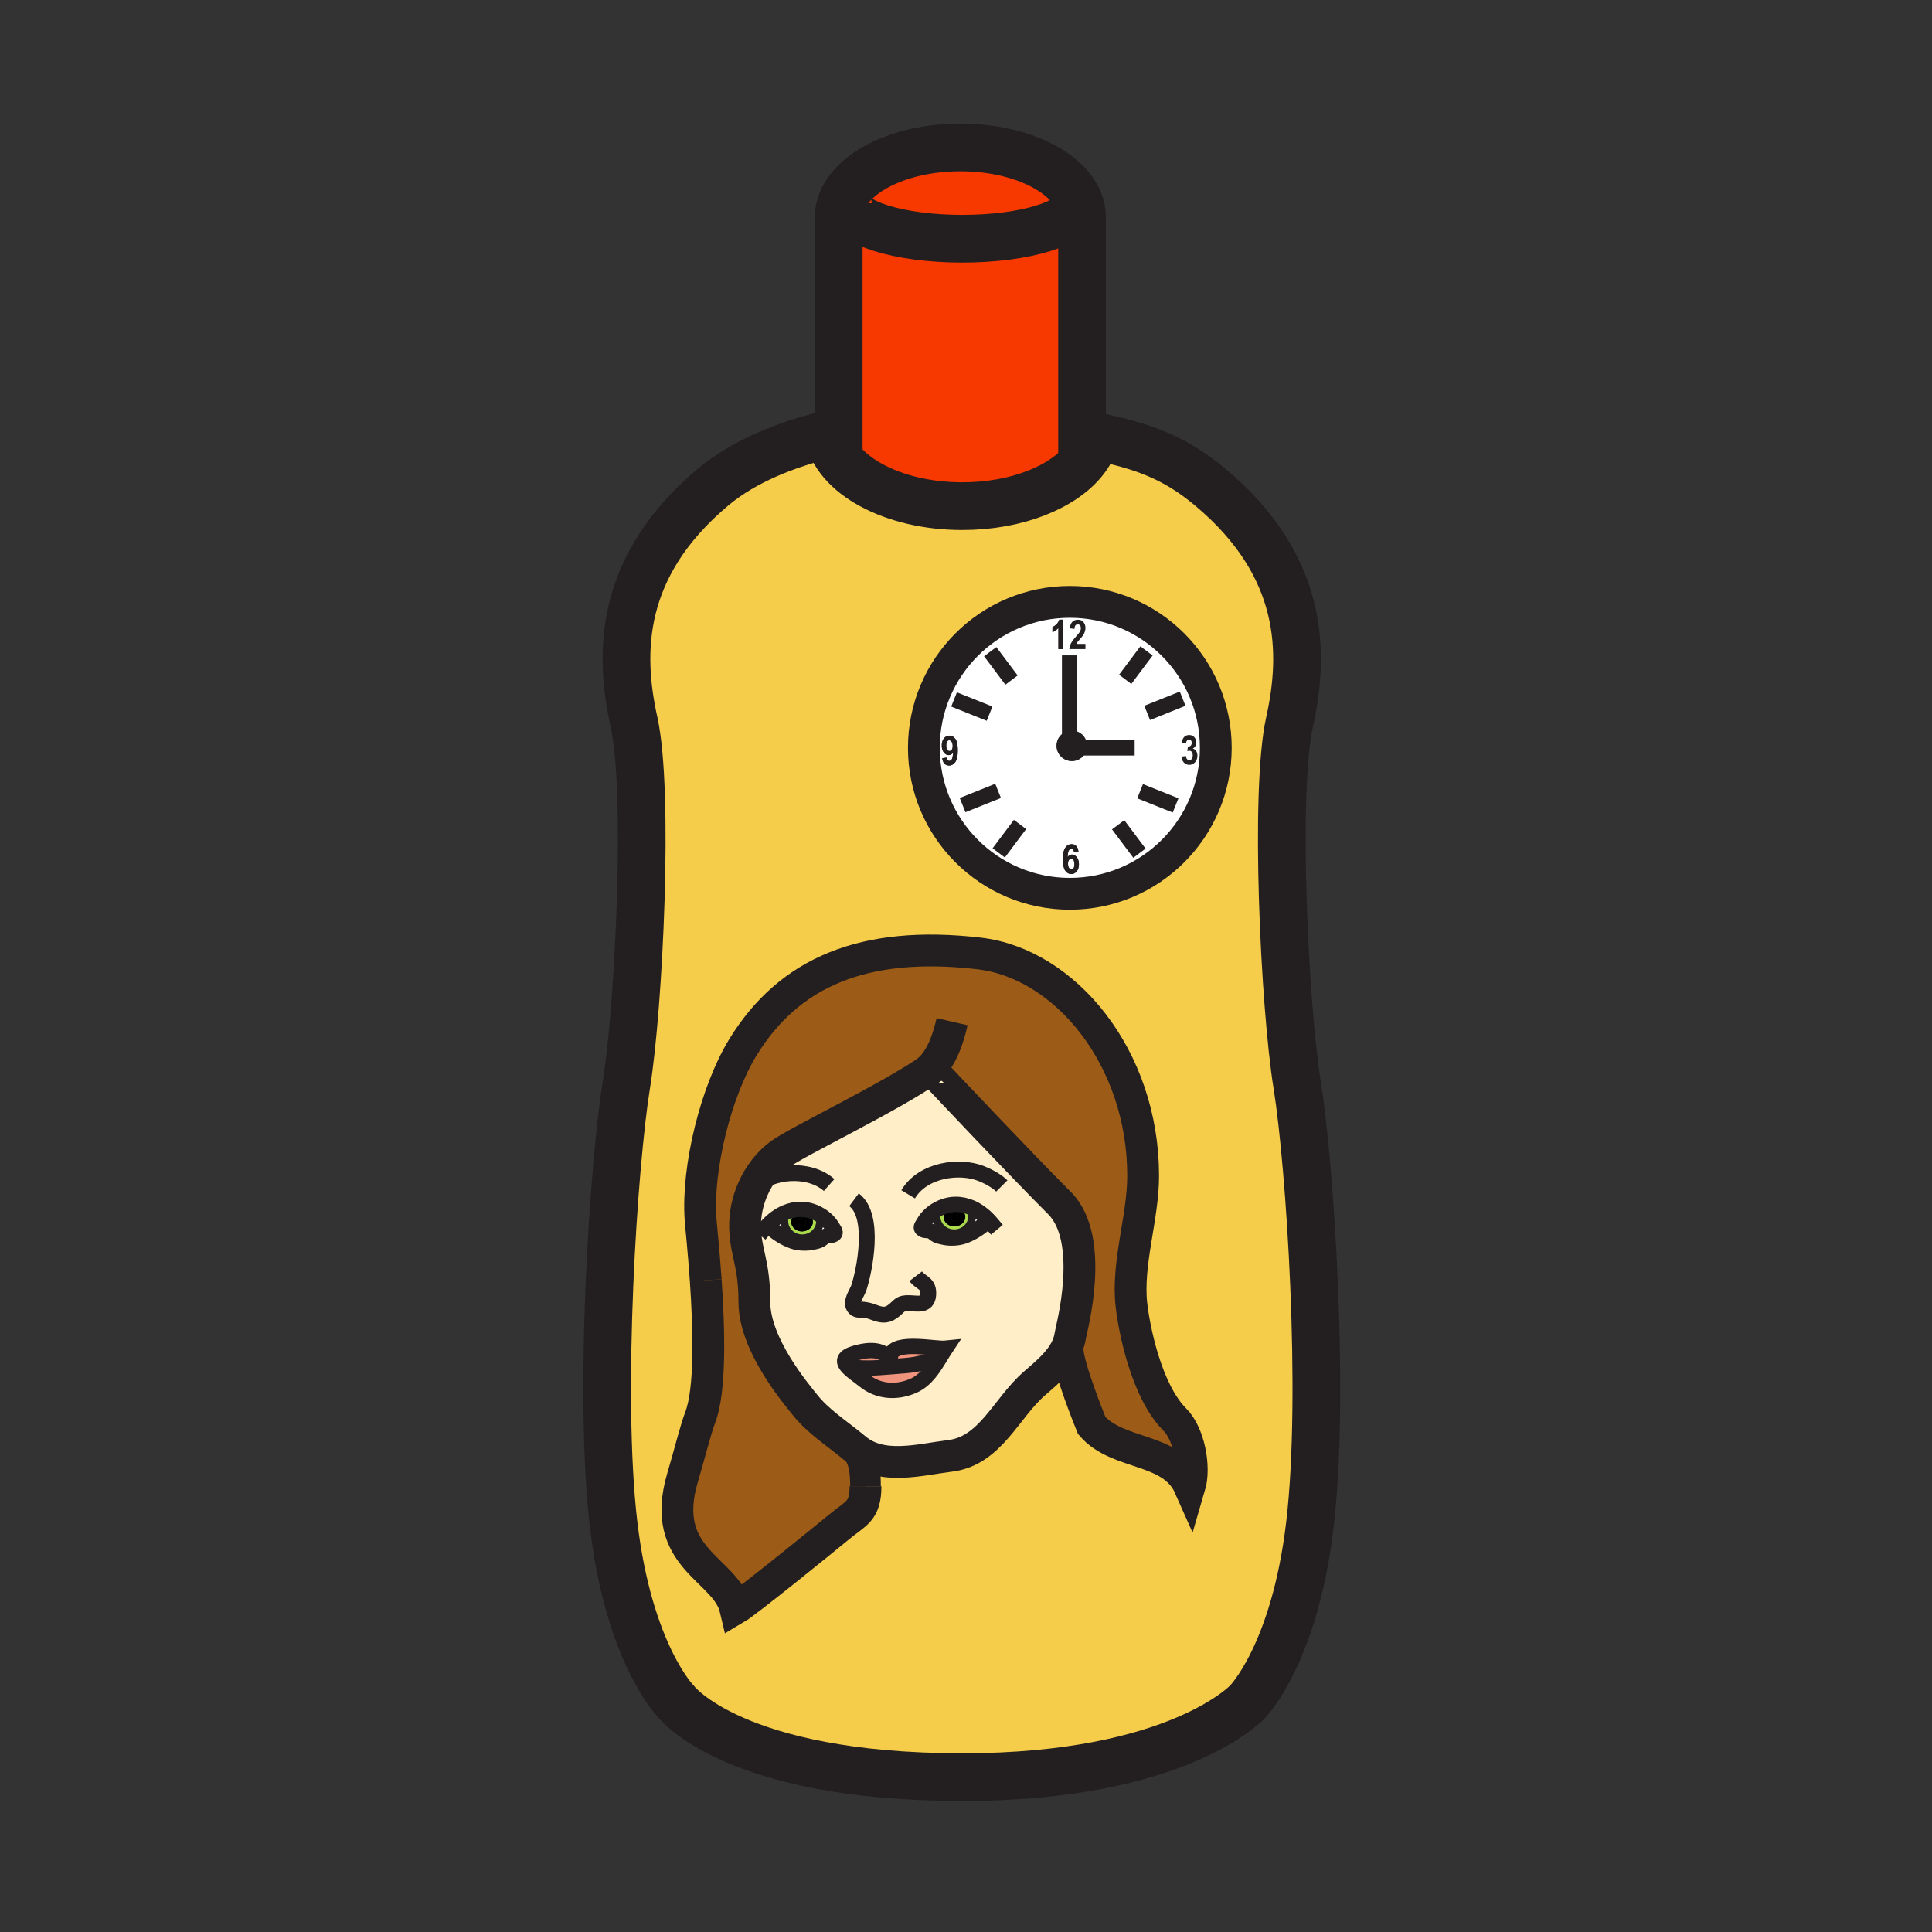 <?xml version="1.0" encoding="iso-8859-1"?>
<!-- Generator: Adobe Illustrator 12.0.1, SVG Export Plug-In . SVG Version: 6.00 Build 51448)  -->
<!DOCTYPE svg PUBLIC "-//W3C//DTD SVG 1.1//EN" "http://www.w3.org/Graphics/SVG/1.1/DTD/svg11.dtd">
<svg  version="1.1" id="Layer_1" xmlns="http://www.w3.org/2000/svg" xmlns:xlink="http://www.w3.org/1999/xlink" width="850.394" height="850.394"
	 viewBox="0 0 850.394 850.394" style="overflow:visible;enable-background:new 0 0 850.394 850.394;" xml:space="preserve">
<rect x="0" y="0" width="850.394" height="850.394" fill="#333333" stroke="none"/>
<rect x="368" y="368.25" style="fill:none;" width="113.386" height="113.386"/>
<g>
	<g id="XMLID_1_">
		<g>
			<path style="fill:#F73900;" d="M369.17,190.36V95.59c0-2.12,0.37-4.19,1.09-6.18l2.92,0.02c0,8.64,22.56,15.65,50.39,15.65
				c27.831,0,50.39-7.01,50.39-15.65l0.95-0.77c0.899,2.23,1.37,4.55,1.37,6.93v105.28l1.319,1.24
				c-9.3,12.2-29.989,20.68-54.03,20.68c-30.75,0-56.03-13.89-58.97-31.67c1.08-0.26,2.15-0.52,3.22-0.76H369.17z"/>
			<path style="fill:#F6CC4B;" d="M455.29,608.98c5.39-4.671,11.16-9.471,14.09-15.58l0.51,0.25
				c-0.12,7.55,10.641,33.819,10.641,33.819c11.54,13.4,35.319,9.4,43.09,26.9c2.6-8.8-0.311-23.34-6.53-29.55
				c-12.53-12.53-17.89-39.9-19.07-50.391c-2.079-18.26,5.15-38.52,5.15-56.84c0-52.27-34.47-93.51-72.17-97.91
				c-50.78-5.92-83.72,8.28-103.96,41.23c-12.01,19.55-20.28,53.41-18.68,75.7c0.23,3.29,1.38,13.939,2.28,26.939
				c1.45,21.07,2.27,48.32-2.46,60.44c-1.97,5.08-4.81,16.609-7.65,26.069c-10.87,36.271,19,40.24,23.19,58.021
				c5.27-3.09,40.05-31.4,45.52-35.91c7.53-6.229,11.72-6.83,11.72-18.01c0-5.29-0.41-12.49-4.4-16.48
				c11.5,9.63,28.29,4.78,41.64,3.141C436.01,638.65,442.9,619.71,455.29,608.98z M279.07,317.81
				c-6.75-30.36-6.74-68.59,34.86-103.45c13.88-11.62,32.57-18.8,50.67-23.24c2.94,17.78,28.22,31.67,58.97,31.67
				c24.041,0,44.73-8.48,54.03-20.68c2.391-3.13,4.021-6.5,4.771-10.03c20.26,4.18,34.53,9.09,50.36,22.36
				c41.619,34.86,41.619,73.1,34.869,103.46s-2.25,124.81,3.37,159.66c5.62,34.86,12.37,136.061,5.62,193.41
				c-6.75,57.351-27.54,78.16-27.54,78.16s-30.46,33.101-125.48,33.101c-100.64,0-125.94-33.181-125.94-33.181
				s-20.8-20.8-27.55-78.149c-6.75-57.351,0-158.551,5.62-193.41C281.33,442.64,285.82,348.17,279.07,317.81z M535.15,329.17
				c0-35.48-28.761-64.25-64.25-64.25c-35.48,0-64.25,28.77-64.25,64.25s28.77,64.25,64.25,64.25
				C506.39,393.42,535.15,364.65,535.15,329.17z"/>
			<path style="fill:#F0947D;" d="M386.37,594.77c1.7,0.391,4.2,2.04,5.74,1.41c-0.14,0.33-0.23,0.681-0.27,1.061l0.15,4.38
				c-6.01,0.49-13.87,1.149-19.35-0.47l-0.01,0.01c-1.58-2.08-1.33-4.061,3.68-5.521C379.44,594.74,383.17,594.03,386.37,594.77z"/>
			<path style="fill:#F0947D;" d="M416.3,593.45c-0.75,1.13-1.47,2.31-2.2,3.51c-8.75,3.94-13.82,3.99-20.03,4.49
				c-0.66,0.05-1.36,0.109-2.08,0.17l-0.15-4.38c0.04-0.38,0.13-0.73,0.27-1.061C394.56,589.96,411.73,593.93,416.3,593.45z"/>
			<path style="fill:#F0947D;" d="M372.64,601.15c5.48,1.619,13.34,0.96,19.35,0.47c0.72-0.061,1.42-0.12,2.08-0.17
				c6.21-0.5,11.28-0.55,20.03-4.49c-3.14,5.12-6.43,10.521-12.01,12.99c-7.57,3.34-15.68,2.68-21.91-2.46
				c-2.31-1.91-5.9-4.181-7.55-6.33L372.64,601.15z"/>
			<path style="fill:#ABDA4D;" d="M424.88,535.63c0-2.32-2.14-4.2-4.77-4.2c-2.64,0-4.77,1.88-4.77,4.2s2.13,4.2,4.77,4.2
				C422.74,539.83,424.88,537.95,424.88,535.63z M412.2,535.35c0-1.149-0.31-1.04,0.17-2.01l-0.4-0.63c2.53-1.58,5.5-2.53,8.4-2.6
				c2.52-0.051,4.89,0.47,7.09,1.409l-0.28,0.69c0.84,1.19,0.69,1.59,0.69,3.14c0,4.131-3.51,7.48-7.84,7.48
				C415.7,542.83,412.2,539.48,412.2,535.35z"/>
			<path style="fill:#ABDA4D;" d="M352.77,532.31c2.9,0.061,5.86,1.011,8.39,2.591l-0.4,0.63c0.49,0.97,0.18,0.859,0.18,2.01
				c0,4.13-3.51,7.49-7.84,7.49s-7.84-3.36-7.84-7.49c0-1.55-0.14-1.96,0.7-3.15l-0.27-0.67
				C347.88,532.77,350.25,532.26,352.77,532.31z M353.03,533.62c-2.64,0-4.77,1.89-4.77,4.21c0,2.31,2.13,4.189,4.77,4.189
				c2.64,0,4.77-1.88,4.77-4.189C357.8,535.51,355.67,533.62,353.03,533.62z"/>
			<path style="fill:#FFFFFF;" d="M357.41,546.84c-2.61,0.53-6.04,0.37-8.53-0.52c-4.12-1.46-7.68-4.011-10.77-6.87l-0.17-0.16
				c2.23-2.36,4.84-4.34,7.75-5.57l0.27,0.67c-0.84,1.19-0.7,1.601-0.7,3.15c0,4.13,3.51,7.49,7.84,7.49s7.84-3.36,7.84-7.49
				c0-1.15,0.31-1.04-0.18-2.01l0.4-0.63c2.23,1.38,4.13,3.26,5.37,5.439c0.75,1.33,1.75,2.26,0.43,3.07
				c-1.12,0.689-2.46,0.21-3.66,0.76c-0.81,0.37-1.54,1.3-2.4,1.69C359.88,546.34,358.52,546.61,357.41,546.84z"/>
			<path style="fill:#FFFFFF;" d="M412.37,533.34c-0.48,0.97-0.17,0.86-0.17,2.01c0,4.131,3.5,7.48,7.83,7.48
				c4.33,0,7.84-3.35,7.84-7.48c0-1.55,0.149-1.949-0.69-3.14l0.28-0.69c2.9,1.25,5.5,3.221,7.74,5.58l-0.17,0.16
				c-3.09,2.851-6.65,5.4-10.78,6.86c-2.49,0.89-5.92,1.06-8.53,0.52c-1.1-0.229-2.47-0.5-3.48-0.97c-0.86-0.4-1.6-1.33-2.4-1.7
				c-1.2-0.55-2.55-0.069-3.67-0.76c-1.31-0.81-0.32-1.729,0.44-3.06c1.23-2.19,3.13-4.061,5.36-5.44L412.37,533.34z"/>
			<path style="fill:#F73900;" d="M474.91,88.66l-0.95,0.77c0,8.64-22.56,15.65-50.39,15.65c-27.83,0-50.39-7.01-50.39-15.65
				l-2.92-0.02c4.99-13.99,26.59-24.52,52.47-24.52C448.14,64.89,469.43,75.04,474.91,88.66z"/>
			<path style="fill:#FFEEC8;" d="M435.2,537.1c-2.24-2.359-4.84-4.33-7.74-5.58c-2.2-0.939-4.57-1.46-7.09-1.409
				c-2.9,0.069-5.87,1.02-8.4,2.6c-2.23,1.38-4.13,3.25-5.36,5.44c-0.76,1.33-1.75,2.25-0.44,3.06c1.12,0.69,2.47,0.21,3.67,0.76
				c0.8,0.37,1.54,1.3,2.4,1.7c1.01,0.47,2.38,0.74,3.48,0.97c2.61,0.54,6.04,0.37,8.53-0.52c4.13-1.46,7.69-4.01,10.78-6.86
				L435.2,537.1z M414.1,596.96c0.73-1.2,1.45-2.38,2.2-3.51c-4.57,0.479-21.74-3.49-24.19,2.729c-1.54,0.63-4.04-1.02-5.74-1.41
				c-3.2-0.739-6.93-0.029-10.06,0.87c-5.01,1.46-5.26,3.44-3.68,5.521c1.65,2.149,5.24,4.42,7.55,6.33
				c6.23,5.14,14.34,5.8,21.91,2.46C407.67,607.48,410.96,602.08,414.1,596.96z M331.5,523.13c2.68-6.01,6.77-11.37,11.92-15.149
				c7.54-5.521,48.54-25.091,66.1-37.4c0.25,0.57,0.69,0.939,1.3,1.1c6.41,6.811,38.3,40.63,55.541,57.88
				c16.109,16.11,5.14,55.61,4.8,58.04c-0.29,2.07-0.91,3.99-1.78,5.801c-2.93,6.109-8.7,10.909-14.09,15.58
				c-12.39,10.729-19.28,29.67-37.09,31.84c-13.35,1.64-30.14,6.489-41.64-3.141c-0.42-0.42-0.88-0.8-1.38-1.14
				c-6.92-5.65-15.19-11.03-20.73-18c-3.7-4.66-22.4-26.46-22.4-45.41c0-17.26-3.81-21.38-4.09-32.83
				C327.82,534.49,329.08,528.54,331.5,523.13z M337.94,539.29l0.17,0.16c3.09,2.859,6.65,5.41,10.77,6.87
				c2.49,0.89,5.92,1.05,8.53,0.52c1.11-0.229,2.47-0.5,3.49-0.979c0.86-0.391,1.59-1.32,2.4-1.69c1.2-0.55,2.54-0.07,3.66-0.76
				c1.32-0.811,0.32-1.74-0.43-3.07c-1.24-2.18-3.14-4.06-5.37-5.439c-2.53-1.58-5.49-2.53-8.39-2.591
				c-2.52-0.05-4.89,0.46-7.08,1.41C342.78,534.95,340.17,536.93,337.94,539.29z"/>
			<path style="fill:#9C5B16;" d="M409.52,470.58c-17.56,12.31-58.56,31.88-66.1,37.4c-5.15,3.779-9.24,9.14-11.92,15.149
				c-2.42,5.41-3.68,11.36-3.54,17.17c0.28,11.45,4.09,15.57,4.09,32.83c0,18.95,18.7,40.75,22.4,45.41
				c5.54,6.97,13.81,12.35,20.73,18c0.43,0.35,0.87,0.71,1.29,1.07c0.03,0.02,0.06,0.05,0.09,0.069c3.99,3.99,4.4,11.19,4.4,16.48
				c0,11.18-4.19,11.78-11.72,18.01c-5.47,4.51-40.25,32.82-45.52,35.91c-4.19-17.78-34.06-21.75-23.19-58.021
				c2.84-9.46,5.68-20.989,7.65-26.069c4.73-12.12,3.91-39.37,2.46-60.44c-0.9-13-2.05-23.649-2.28-26.939
				c-1.6-22.29,6.67-56.15,18.68-75.7c20.24-32.95,53.18-47.15,103.96-41.23c37.7,4.4,72.17,45.64,72.17,97.91
				c0,18.32-7.229,38.58-5.15,56.84c1.181,10.49,6.54,37.86,19.07,50.391c6.22,6.21,9.13,20.75,6.53,29.55
				c-7.771-17.5-31.55-13.5-43.09-26.9c0,0-10.761-26.27-10.641-33.819l-0.51-0.25c0.87-1.811,1.49-3.73,1.78-5.801
				c0.34-2.43,11.31-41.93-4.8-58.04c-17.24-17.25-49.13-51.069-55.541-57.88c-0.74-0.779-1.14-1.21-1.14-1.21
				C409.63,470.51,409.58,470.54,409.52,470.58z"/>
			<path style="fill:#231F20;" d="M520.16,326.87c0.2-1.17,0.58-2.02,1.14-2.56c0.57-0.53,1.28-0.79,2.141-0.79
				c0.97,0,1.739,0.34,2.31,1.02c0.57,0.69,0.85,1.45,0.85,2.28c0,0.56-0.13,1.07-0.38,1.52c-0.26,0.45-0.64,0.84-1.149,1.18
				c0.59,0.16,1.069,0.51,1.439,1.05s0.561,1.21,0.561,2.02c0,1.18-0.351,2.15-1.051,2.93c-0.71,0.77-1.539,1.15-2.51,1.15
				c-0.93,0-1.72-0.32-2.359-0.97c-0.65-0.65-1.021-1.53-1.131-2.65l1.971-0.3c0.05,0.61,0.22,1.07,0.51,1.39
				c0.28,0.32,0.61,0.48,1,0.48c0.42,0,0.77-0.19,1.06-0.57c0.29-0.38,0.431-0.91,0.431-1.58c0-0.63-0.141-1.12-0.42-1.48
				c-0.271-0.36-0.61-0.54-1.011-0.54c-0.26,0-0.569,0.06-0.93,0.19l0.22-2.02c0.53,0.02,0.94-0.12,1.25-0.42
				c0.301-0.29,0.45-0.7,0.45-1.23c0-0.45-0.109-0.79-0.33-1.05c-0.21-0.25-0.5-0.37-0.84-0.37s-0.64,0.14-0.89,0.43
				s-0.41,0.72-0.45,1.29L520.16,326.87z"/>
			<path style="fill:#231F20;" d="M478.44,329.18H470.8v-1.92v-5.65c0.32-0.06,0.65-0.08,0.99-0.08c3.71,0,6.72,3.01,6.72,6.72
				C478.51,328.57,478.49,328.88,478.44,329.18z"/>
			<path style="fill:#231F20;" d="M470.9,276.56c0.119-1.3,0.489-2.26,1.1-2.87c0.6-0.62,1.41-0.92,2.42-0.92
				c1.11,0,1.95,0.36,2.51,1.08c0.561,0.72,0.851,1.54,0.851,2.48c0,0.52-0.08,1.03-0.221,1.53c-0.14,0.49-0.369,0.99-0.659,1.49
				c-0.301,0.5-0.801,1.14-1.5,1.92c-0.65,0.73-1.061,1.22-1.24,1.45c-0.17,0.24-0.311,0.47-0.41,0.69h4.03v2.29h-7.11
				c0.07-0.86,0.311-1.69,0.7-2.47s1.14-1.81,2.27-3.08c0.891-1.01,1.44-1.7,1.65-2.06c0.3-0.52,0.45-1.04,0.45-1.57
				c0-0.56-0.12-0.99-0.37-1.28c-0.26-0.28-0.59-0.43-1-0.43c-0.9,0-1.38,0.68-1.45,2.02L470.9,276.56z"/>
			<path style="fill:#FFFFFF;" d="M471.59,382.68c-0.38,0-0.729-0.21-1.03-0.64c-0.31-0.43-0.46-1.05-0.46-1.86
				c0-0.73,0.141-1.28,0.41-1.65c0.271-0.37,0.601-0.55,0.99-0.55c0.4,0,0.74,0.19,1.01,0.58c0.271,0.38,0.4,1,0.4,1.84
				c0,0.81-0.12,1.39-0.37,1.75S471.97,382.68,471.59,382.68z"/>
			<path style="fill:#FFFFFF;" d="M521.99,332.75l-1.971,0.3c0.11,1.12,0.48,2,1.131,2.65c0.64,0.65,1.43,0.97,2.359,0.97
				c0.971,0,1.8-0.38,2.51-1.15c0.7-0.78,1.051-1.75,1.051-2.93c0-0.81-0.19-1.48-0.561-2.02s-0.85-0.89-1.439-1.05
				c0.51-0.34,0.89-0.73,1.149-1.18c0.25-0.45,0.38-0.96,0.38-1.52c0-0.83-0.279-1.59-0.85-2.28c-0.57-0.68-1.34-1.02-2.31-1.02
				c-0.86,0-1.57,0.26-2.141,0.79c-0.56,0.54-0.939,1.39-1.14,2.56l1.88,0.4c0.04-0.57,0.2-1,0.45-1.29s0.55-0.43,0.89-0.43
				s0.63,0.12,0.84,0.37c0.221,0.26,0.33,0.6,0.33,1.05c0,0.53-0.149,0.94-0.45,1.23c-0.31,0.3-0.72,0.44-1.25,0.42l-0.22,2.02
				c0.36-0.13,0.67-0.19,0.93-0.19c0.4,0,0.74,0.18,1.011,0.54c0.279,0.36,0.42,0.85,0.42,1.48c0,0.67-0.141,1.2-0.431,1.58
				c-0.29,0.38-0.64,0.57-1.06,0.57c-0.39,0-0.72-0.16-1-0.48C522.21,333.82,522.04,333.36,521.99,332.75z M470.8,321.61
				c-3.24,0.47-5.729,3.27-5.729,6.64c0,3.72,3.01,6.73,6.72,6.73c3.4,0,6.2-2.52,6.65-5.8c0.05-0.3,0.069-0.61,0.069-0.93
				c0-3.71-3.01-6.72-6.72-6.72C471.45,321.53,471.12,321.55,470.8,321.61z M467.9,285.7v-12.93h-1.641
				c-0.229,0.76-0.649,1.44-1.26,2.03c-0.6,0.58-1.19,0.99-1.75,1.22v2.25c0.99-0.4,1.86-1.03,2.62-1.88v9.31H467.9z M470.47,374.33
				c0.3-0.48,0.66-0.72,1.101-0.72c0.68,0,1.06,0.47,1.16,1.43l1.96-0.26c-0.141-1.08-0.48-1.88-1.021-2.41
				c-0.54-0.53-1.2-0.8-1.979-0.8c-1.141,0-2.061,0.52-2.79,1.56c-0.721,1.04-1.08,2.74-1.08,5.1c0,2.32,0.35,3.99,1.04,4.99
				c0.699,1.01,1.58,1.51,2.64,1.51c0.96,0,1.77-0.39,2.42-1.16s0.98-1.84,0.98-3.19c0-1.28-0.311-2.3-0.931-3.07
				s-1.34-1.16-2.17-1.16c-0.37,0-0.72,0.09-1.03,0.28c-0.31,0.18-0.59,0.45-0.85,0.81C470,375.78,470.18,374.81,470.47,374.33z
				 M471.37,283.23c-0.39,0.78-0.63,1.61-0.7,2.47h7.11v-2.29h-4.03c0.1-0.22,0.24-0.45,0.41-0.69c0.18-0.23,0.59-0.72,1.24-1.45
				c0.699-0.78,1.199-1.42,1.5-1.92c0.29-0.5,0.52-1,0.659-1.49c0.141-0.5,0.221-1.01,0.221-1.53c0-0.94-0.29-1.76-0.851-2.48
				c-0.56-0.72-1.399-1.08-2.51-1.08c-1.01,0-1.82,0.3-2.42,0.92c-0.61,0.61-0.98,1.57-1.1,2.87l2.02,0.27
				c0.07-1.34,0.55-2.02,1.45-2.02c0.41,0,0.74,0.15,1,0.43c0.25,0.29,0.37,0.72,0.37,1.28c0,0.53-0.15,1.05-0.45,1.57
				c-0.21,0.36-0.76,1.05-1.65,2.06C472.51,281.42,471.76,282.45,471.37,283.23z M419.5,331.3c-0.08,1.45-0.26,2.42-0.55,2.9
				c-0.29,0.47-0.66,0.71-1.11,0.71c-0.66,0-1.04-0.48-1.14-1.44l-1.97,0.27c0.15,1.09,0.48,1.9,1,2.43
				c0.52,0.52,1.18,0.79,1.98,0.79c1.14,0,2.08-0.52,2.8-1.56c0.72-1.03,1.08-2.73,1.08-5.1c0-2.32-0.34-3.99-1.03-4.99
				c-0.7-1.01-1.58-1.51-2.64-1.51c-0.96,0-1.76,0.39-2.41,1.17c-0.65,0.78-0.98,1.85-0.98,3.2c0,1.27,0.31,2.29,0.93,3.06
				s1.33,1.15,2.13,1.15c0.39,0,0.74-0.09,1.06-0.27C418.97,331.93,419.25,331.66,419.5,331.3z M470.9,264.92
				c35.489,0,64.25,28.77,64.25,64.25s-28.761,64.25-64.25,64.25c-35.48,0-64.25-28.77-64.25-64.25S435.42,264.92,470.9,264.92z"/>
			<path style="fill:#231F20;" d="M470.8,329.18h7.641c-0.45,3.28-3.25,5.8-6.65,5.8c-3.71,0-6.72-3.01-6.72-6.73
				c0-3.37,2.489-6.17,5.729-6.64v5.65V329.18z"/>
			<path style="fill:#231F20;" d="M470.47,374.33c-0.29,0.48-0.47,1.45-0.55,2.91c0.26-0.36,0.54-0.63,0.85-0.81
				c0.311-0.19,0.66-0.28,1.03-0.28c0.83,0,1.55,0.39,2.17,1.16s0.931,1.79,0.931,3.07c0,1.35-0.33,2.42-0.98,3.19
				s-1.46,1.16-2.42,1.16c-1.06,0-1.94-0.5-2.64-1.51c-0.69-1-1.04-2.67-1.04-4.99c0-2.36,0.359-4.06,1.08-5.1
				c0.729-1.04,1.649-1.56,2.79-1.56c0.779,0,1.439,0.27,1.979,0.8c0.54,0.53,0.88,1.33,1.021,2.41l-1.96,0.26
				c-0.101-0.96-0.48-1.43-1.16-1.43C471.13,373.61,470.77,373.85,470.47,374.33z M470.56,382.04c0.301,0.43,0.65,0.64,1.03,0.64
				s0.7-0.17,0.95-0.53s0.37-0.94,0.37-1.75c0-0.84-0.13-1.46-0.4-1.84c-0.27-0.39-0.609-0.58-1.01-0.58
				c-0.39,0-0.72,0.18-0.99,0.55c-0.27,0.37-0.41,0.92-0.41,1.65C470.1,380.99,470.25,381.61,470.56,382.04z"/>
			<path style="fill:#231F20;" d="M467.9,272.77v12.93h-2.03v-9.31c-0.76,0.85-1.63,1.48-2.62,1.88v-2.25
				c0.56-0.23,1.15-0.64,1.75-1.22c0.61-0.59,1.03-1.27,1.26-2.03H467.9z"/>
			<path d="M420.11,533.77c0.95,0,1.71,0.83,1.71,1.86s-0.76,1.87-1.71,1.87c-0.95,0-1.71-0.84-1.71-1.87
				S419.16,533.77,420.11,533.77z"/>
			<path style="fill:#FFFFFF;" d="M416.52,328.16c0-0.83,0.12-1.42,0.37-1.78c0.25-0.35,0.56-0.53,0.94-0.53
				c0.39,0,0.73,0.21,1.04,0.65c0.3,0.43,0.46,1.05,0.46,1.86c0,0.73-0.14,1.29-0.41,1.66c-0.28,0.36-0.6,0.55-0.99,0.55
				c-0.4,0-0.73-0.2-1-0.58C416.65,329.6,416.52,328.99,416.52,328.16z"/>
			<path d="M420.11,531.43c2.63,0,4.77,1.88,4.77,4.2s-2.14,4.2-4.77,4.2c-2.64,0-4.77-1.88-4.77-4.2S417.47,531.43,420.11,531.43z
				 M421.82,535.63c0-1.03-0.76-1.86-1.71-1.86c-0.95,0-1.71,0.83-1.71,1.86s0.76,1.87,1.71,1.87
				C421.06,537.5,421.82,536.66,421.82,535.63z"/>
			<path style="fill:#231F20;" d="M419.33,328.36c0-0.81-0.16-1.43-0.46-1.86c-0.31-0.44-0.65-0.65-1.04-0.65
				c-0.38,0-0.69,0.18-0.94,0.53c-0.25,0.36-0.37,0.95-0.37,1.78s0.13,1.44,0.41,1.83c0.27,0.38,0.6,0.58,1,0.58
				c0.39,0,0.71-0.19,0.99-0.55C419.19,329.65,419.33,329.09,419.33,328.36z M421.59,330.3c0,2.37-0.36,4.07-1.08,5.1
				c-0.72,1.04-1.66,1.56-2.8,1.56c-0.8,0-1.46-0.27-1.98-0.79c-0.52-0.53-0.85-1.34-1-2.43l1.97-0.27c0.1,0.96,0.48,1.44,1.14,1.44
				c0.45,0,0.82-0.24,1.11-0.71c0.29-0.48,0.47-1.45,0.55-2.9c-0.25,0.36-0.53,0.63-0.85,0.81c-0.32,0.18-0.67,0.27-1.06,0.27
				c-0.8,0-1.51-0.38-2.13-1.15s-0.93-1.79-0.93-3.06c0-1.35,0.33-2.42,0.98-3.2c0.65-0.78,1.45-1.17,2.41-1.17
				c1.06,0,1.94,0.5,2.64,1.51C421.25,326.31,421.59,327.98,421.59,330.3z"/>
			<path d="M351.31,537.83c0-1.04,0.77-1.86,1.72-1.86c0.94,0,1.71,0.82,1.71,1.86s-0.77,1.87-1.71,1.87
				C352.08,539.7,351.31,538.87,351.31,537.83z"/>
			<path d="M348.26,537.83c0-2.32,2.13-4.21,4.77-4.21c2.64,0,4.77,1.89,4.77,4.21c0,2.31-2.13,4.189-4.77,4.189
				C350.39,542.02,348.26,540.14,348.26,537.83z M354.74,537.83c0-1.04-0.77-1.86-1.71-1.86c-0.95,0-1.72,0.82-1.72,1.86
				s0.77,1.87,1.72,1.87C353.97,539.7,354.74,538.87,354.74,537.83z"/>
		</g>
		<g>
			<path style="fill:none;stroke:#231F20;stroke-width:21;" d="M369.17,198.48v-8.12V95.59c0-2.12,0.37-4.19,1.09-6.18
				c4.99-13.99,26.59-24.52,52.47-24.52c25.41,0,46.7,10.15,52.18,23.77c0.899,2.23,1.37,4.55,1.37,6.93v105.28"/>
			<path style="fill:none;stroke:#231F20;stroke-width:21;" d="M367.82,190.36c-1.07,0.24-2.14,0.5-3.22,0.76
				c-18.1,4.44-36.79,11.62-50.67,23.24c-41.6,34.86-41.61,73.09-34.86,103.45s2.26,124.83-3.37,159.68
				c-5.62,34.859-12.37,136.06-5.62,193.41c6.75,57.35,27.55,78.149,27.55,78.149s25.3,33.181,125.94,33.181
				c95.02,0,125.48-33.101,125.48-33.101s20.79-20.81,27.54-78.16c6.75-57.35,0-158.55-5.62-193.41
				c-5.62-34.85-10.12-129.3-3.37-159.66s6.75-68.6-34.869-103.46c-15.83-13.27-30.101-18.18-50.36-22.36
				c-0.12-0.03-0.25-0.05-0.37-0.08"/>
			<path style="fill:none;stroke:#231F20;stroke-width:21;" d="M473.96,89.43c0,8.64-22.56,15.65-50.39,15.65
				c-27.83,0-50.39-7.01-50.39-15.65"/>
			<path style="fill:none;stroke:#231F20;stroke-width:21;" d="M482.84,187.64c0,1.5-0.16,2.98-0.47,4.44
				c-0.75,3.53-2.38,6.9-4.771,10.03c-9.3,12.2-29.989,20.68-54.03,20.68c-30.75,0-56.03-13.89-58.97-31.67
				c-0.19-1.15-0.29-2.31-0.29-3.48"/>
			<path style="fill:none;stroke:#231F20;stroke-width:7;" d="M399.73,525.69c6.63-11.04,22.74-12.801,31.97-9.21
				c4.939,1.939,7.96,4.229,9.26,5.529"/>
			<path style="fill:none;stroke:#231F20;stroke-width:7;" d="M364.95,521.61c-8.76-7.801-25.82-6.62-33.45,1.52
				c-0.4,0.44-0.79,0.9-1.14,1.38"/>
			<path style="fill:none;stroke:#231F20;stroke-width:7;" d="M375.9,528.09c9.62,7.19,4.53,31.561,2.1,38.82
				c-0.77,2.33-4.08,6.439-1.75,8.83c1.13,1.18,2.58,0.55,3.99,0.77c1.47,0.221,2.35,0.37,4.03,1.01c3.25,1.2,5.63,1.931,8.56-0.199
				c3.18-2.301,2.94-3.931,7.63-3.7c3.95,0.189,8.31,1.29,8.12-4.78c-0.14-4.18-3.29-4.13-5.53-7.08"/>
			<path style="fill:none;stroke:#231F20;stroke-width:6.747;" d="M391.84,597.24c0.04-0.38,0.13-0.73,0.27-1.061
				c2.45-6.22,19.62-2.25,24.19-2.729c-0.75,1.13-1.47,2.31-2.2,3.51c-3.14,5.12-6.43,10.521-12.01,12.99
				c-7.57,3.34-15.68,2.68-21.91-2.46c-2.31-1.91-5.9-4.181-7.55-6.33c-1.58-2.08-1.33-4.061,3.68-5.521
				c3.13-0.899,6.86-1.609,10.06-0.87c1.7,0.391,4.2,2.04,5.74,1.41c0.26-0.109,0.49-0.279,0.68-0.529"/>
			<path style="fill:none;stroke:#231F20;stroke-width:6.747;" d="M372.64,601.15c5.48,1.619,13.34,0.96,19.35,0.47
				c0.72-0.061,1.42-0.12,2.08-0.17c6.21-0.5,11.28-0.55,20.03-4.49l0.01-0.01"/>
			<path style="fill:none;stroke:#231F20;stroke-width:13.494;" d="M375.07,636.46c0.04,0.021,0.08,0.05,0.11,0.08
				c0.5,0.34,0.96,0.72,1.38,1.14c3.99,3.99,4.4,11.19,4.4,16.48"/>
			<path style="fill:none;stroke:#231F20;stroke-width:14;" d="M410.82,471.68c6.41,6.811,38.3,40.63,55.541,57.88
				c16.109,16.11,5.14,55.61,4.8,58.04c-0.29,2.07-0.91,3.99-1.78,5.801c-2.93,6.109-8.7,10.909-14.09,15.58
				c-12.39,10.729-19.28,29.67-37.09,31.84c-13.35,1.64-30.14,6.489-41.64-3.141c-0.03-0.02-0.06-0.05-0.09-0.069
				c-0.42-0.36-0.86-0.721-1.29-1.07c-6.92-5.65-15.19-11.03-20.73-18c-3.7-4.66-22.4-26.46-22.4-45.41
				c0-17.26-3.81-21.38-4.09-32.83c-0.14-5.81,1.12-11.76,3.54-17.17c2.68-6.01,6.77-11.37,11.92-15.149
				c7.54-5.521,48.54-25.091,66.1-37.4c0.06-0.04,0.11-0.07,0.16-0.11C409.68,470.47,410.08,470.9,410.82,471.68z"/>
			<path style="fill:none;stroke:#231F20;stroke-width:14;" d="M310.64,563.55c1.45,21.07,2.27,48.32-2.46,60.44
				c-1.97,5.08-4.81,16.609-7.65,26.069c-10.87,36.271,19,40.24,23.19,58.021c5.27-3.09,40.05-31.4,45.52-35.91
				c7.53-6.229,11.72-6.83,11.72-18.01"/>
			<path style="fill:none;stroke:#231F20;stroke-width:14;" d="M469.89,593.65c-0.12,7.55,10.641,33.819,10.641,33.819
				c11.54,13.4,35.319,9.4,43.09,26.9c2.6-8.8-0.311-23.34-6.53-29.55c-12.53-12.53-17.89-39.9-19.07-50.391
				c-2.079-18.26,5.15-38.52,5.15-56.84c0-52.27-34.47-93.51-72.17-97.91c-50.78-5.92-83.72,8.28-103.96,41.23
				c-12.01,19.55-20.28,53.41-18.68,75.7c0.23,3.29,1.38,13.939,2.28,26.939"/>
			<path style="fill:none;stroke:#231F20;stroke-width:6.747;stroke-linecap:square;stroke-miterlimit:10;" d="M336.5,540.9
				c0.46-0.551,0.93-1.091,1.44-1.61c2.23-2.36,4.84-4.34,7.75-5.57c2.19-0.95,4.56-1.46,7.08-1.41c2.9,0.061,5.86,1.011,8.39,2.591
				c2.23,1.38,4.13,3.26,5.37,5.439c0.75,1.33,1.75,2.26,0.43,3.07c-1.12,0.689-2.46,0.21-3.66,0.76c-0.81,0.37-1.54,1.3-2.4,1.69
				c-1.02,0.479-2.38,0.75-3.49,0.979c-2.61,0.53-6.04,0.37-8.53-0.52c-4.12-1.46-7.68-4.011-10.77-6.87"/>
			<path style="fill:none;stroke:#231F20;stroke-width:3.373;stroke-linecap:square;stroke-miterlimit:10;" d="M360.76,535.53
				c0.49,0.97,0.18,0.859,0.18,2.01c0,4.13-3.51,7.49-7.84,7.49s-7.84-3.36-7.84-7.49c0-1.55-0.14-1.96,0.7-3.15"/>
			<path style="fill:none;stroke:#231F20;stroke-width:6.747;stroke-linecap:square;stroke-miterlimit:10;" d="M436.63,538.71
				c-0.46-0.55-0.939-1.09-1.43-1.61c-2.24-2.359-4.84-4.33-7.74-5.58c-2.2-0.939-4.57-1.46-7.09-1.409
				c-2.9,0.069-5.87,1.02-8.4,2.6c-2.23,1.38-4.13,3.25-5.36,5.44c-0.76,1.33-1.75,2.25-0.44,3.06c1.12,0.69,2.47,0.21,3.67,0.76
				c0.8,0.37,1.54,1.3,2.4,1.7c1.01,0.47,2.38,0.74,3.48,0.97c2.61,0.54,6.04,0.37,8.53-0.52c4.13-1.46,7.69-4.01,10.78-6.86"/>
			<path style="fill:none;stroke:#231F20;stroke-width:3.373;stroke-linecap:square;stroke-miterlimit:10;" d="M412.37,533.34
				c-0.48,0.97-0.17,0.86-0.17,2.01c0,4.131,3.5,7.48,7.83,7.48c4.33,0,7.84-3.35,7.84-7.48c0-1.55,0.149-1.949-0.69-3.14"/>
			<path style="fill:none;stroke:#231F20;stroke-width:14;" d="M411.72,471.79c-0.33,0.01-0.64-0.03-0.9-0.11
				c-0.61-0.16-1.05-0.529-1.3-1.1c-0.04-0.07-0.07-0.14-0.1-0.21c5.39-5.26,8.04-13.59,9.66-20.66"/>
			<path style="fill:none;stroke:#231F20;stroke-width:14;" d="M535.15,329.17c0,35.48-28.761,64.25-64.25,64.25
				c-35.48,0-64.25-28.77-64.25-64.25s28.77-64.25,64.25-64.25C506.39,264.92,535.15,293.69,535.15,329.17z"/>
			<line style="fill:none;stroke:#231F20;stroke-width:6.747;" x1="419.94" y1="307.87" x2="435.57" y2="314.12"/>
			<line style="fill:none;stroke:#231F20;stroke-width:6.747;" x1="435.85" y1="286.84" x2="445.23" y2="299.35"/>
			<line style="fill:none;stroke:#231F20;stroke-width:6.747;" x1="520.56" y1="307.54" x2="504.94" y2="313.79"/>
			<line style="fill:none;stroke:#231F20;stroke-width:6.747;" x1="504.65" y1="286.51" x2="495.27" y2="299.02"/>
			<line style="fill:none;stroke:#231F20;stroke-width:6.747;" x1="423.7" y1="354.38" x2="439.32" y2="348.12"/>
			<line style="fill:none;stroke:#231F20;stroke-width:6.747;" x1="439.6" y1="375.41" x2="448.98" y2="362.9"/>
			<line style="fill:none;stroke:#231F20;stroke-width:6.747;" x1="517.45" y1="354.52" x2="501.83" y2="348.27"/>
			<line style="fill:none;stroke:#231F20;stroke-width:6.747;" x1="501.54" y1="375.54" x2="492.17" y2="363.04"/>
			<polyline style="fill:none;stroke:#231F20;stroke-width:6.747;" points="470.8,288.47 470.8,321.61 470.8,327.26 			"/>
			<polyline style="fill:none;stroke:#231F20;stroke-width:6.747;" points="499.43,329.18 478.44,329.18 470.8,329.18 
				470.66,329.18 			"/>
		</g>
	</g>
</g>
<rect style="fill:none;" width="850.394" height="850.394"/>
</svg>
